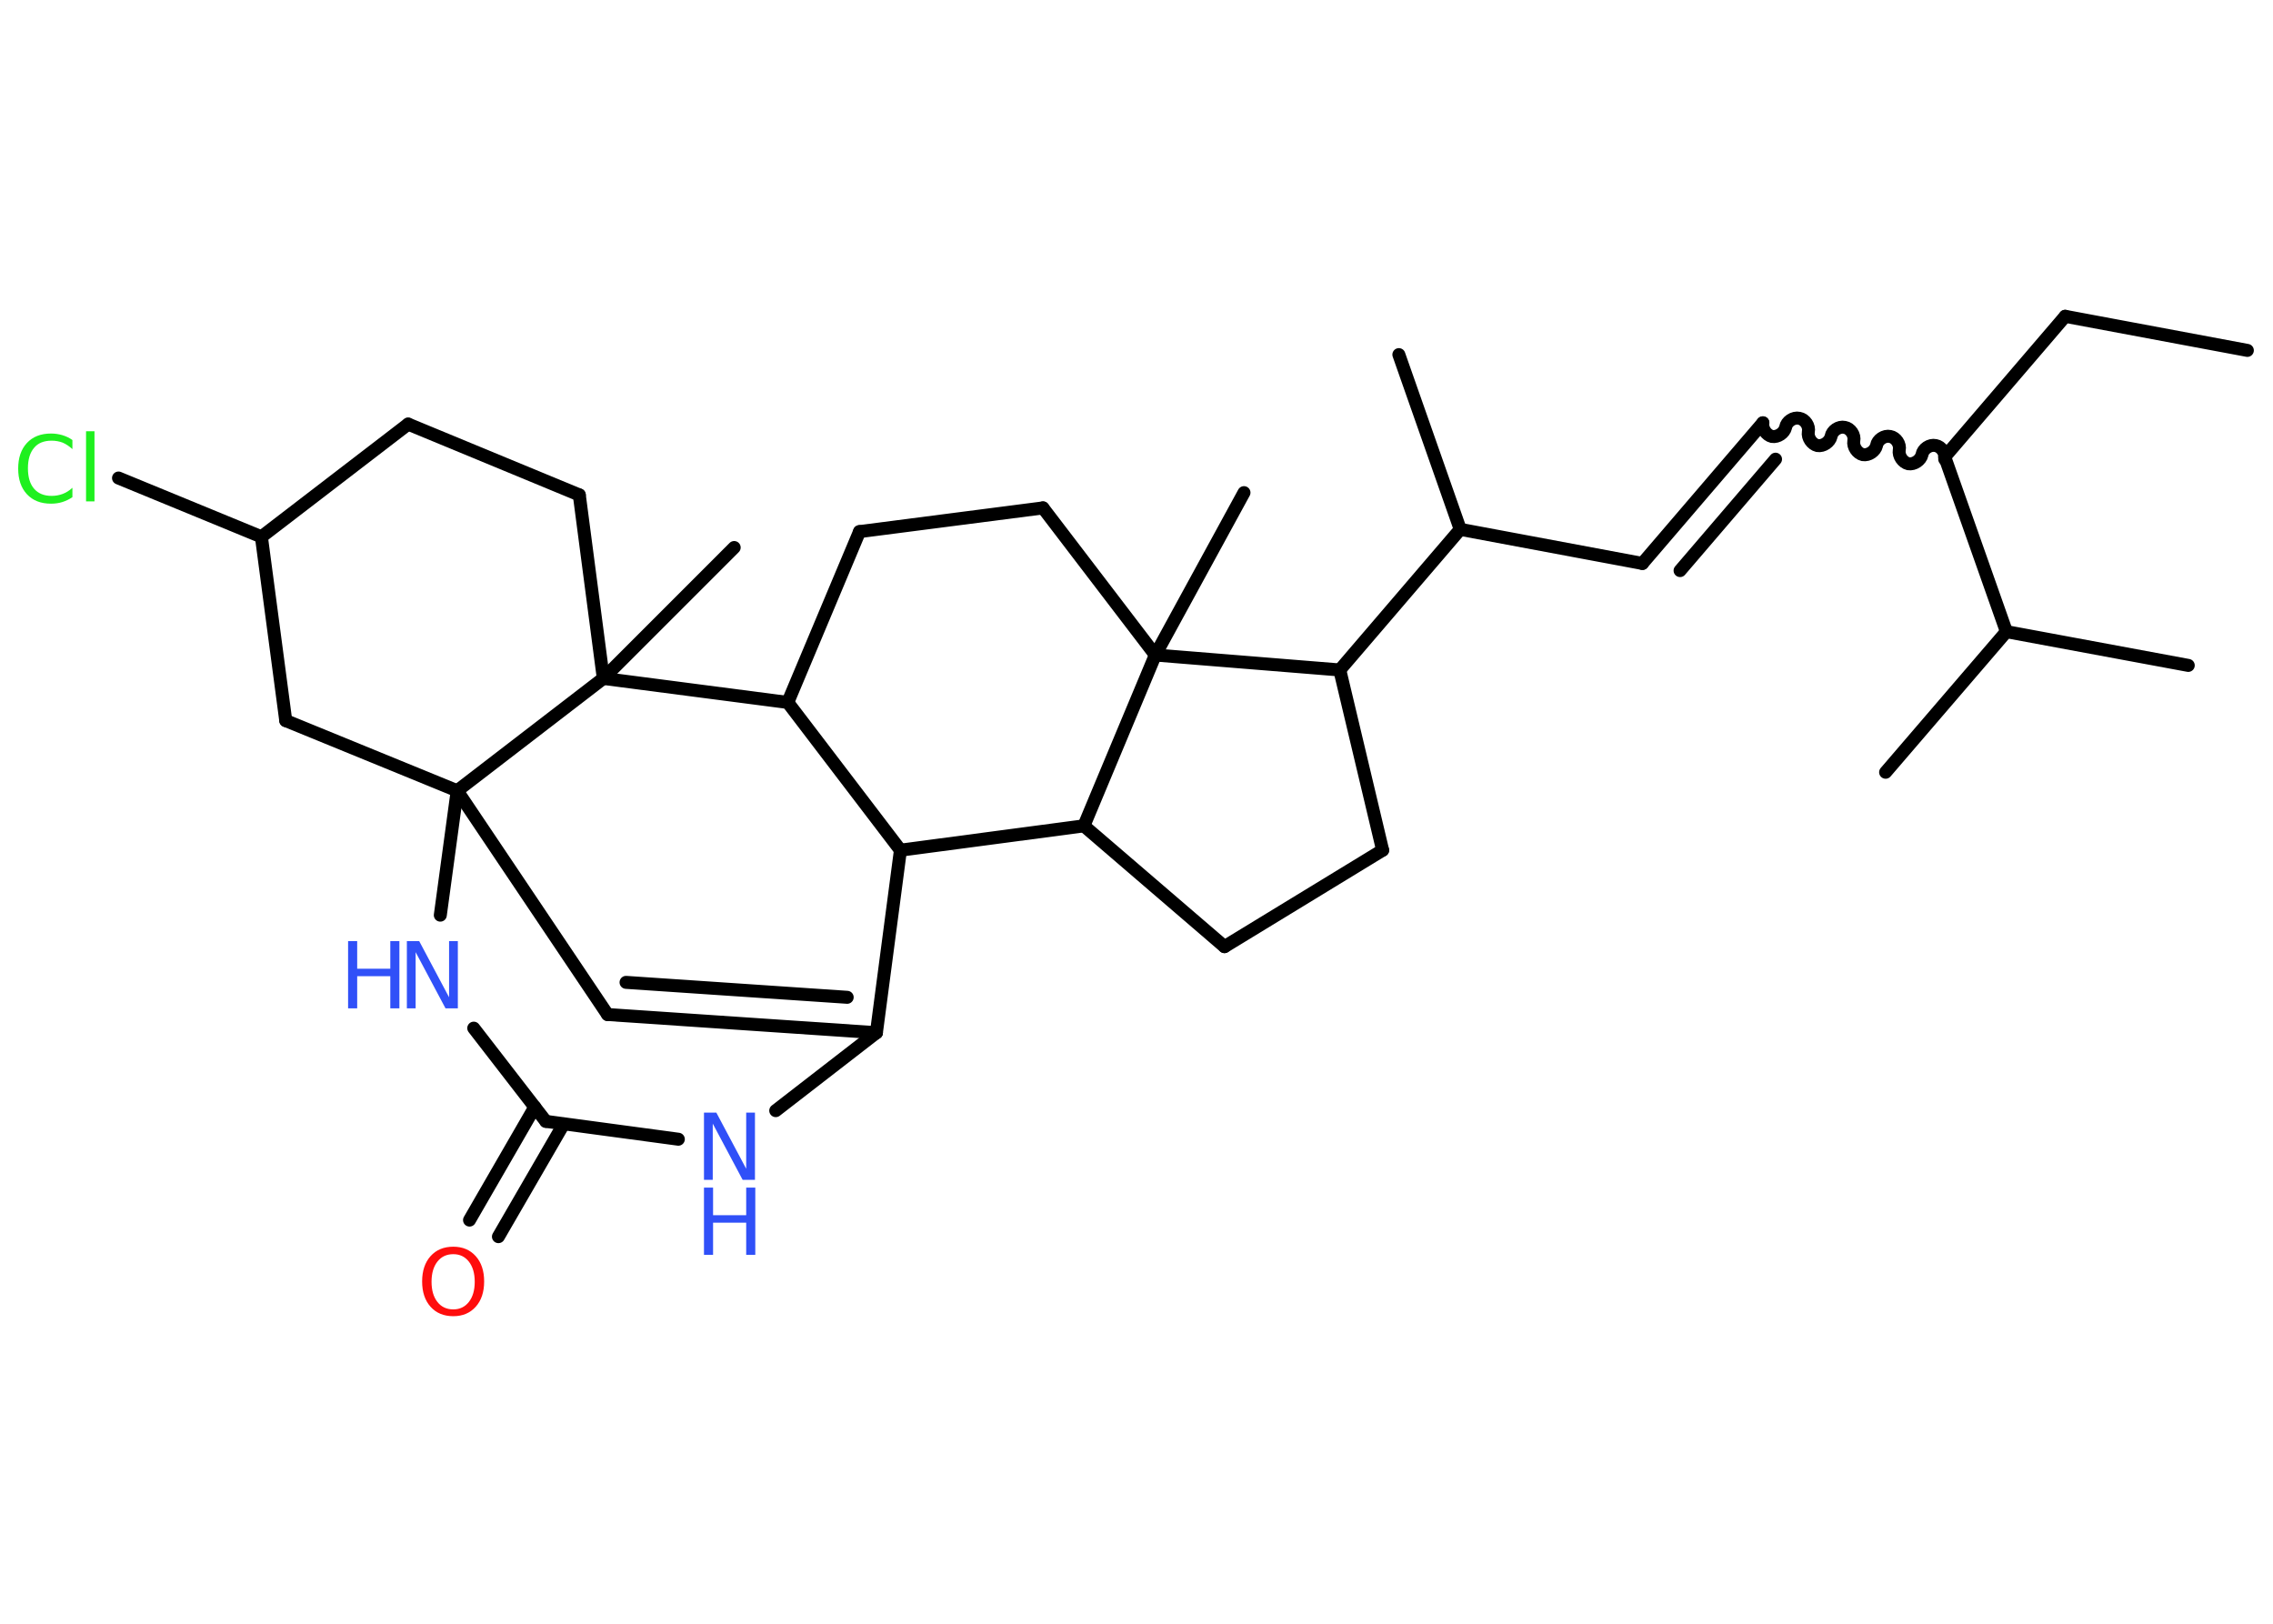 <?xml version='1.0' encoding='UTF-8'?>
<!DOCTYPE svg PUBLIC "-//W3C//DTD SVG 1.1//EN" "http://www.w3.org/Graphics/SVG/1.1/DTD/svg11.dtd">
<svg version='1.2' xmlns='http://www.w3.org/2000/svg' xmlns:xlink='http://www.w3.org/1999/xlink' width='70.0mm' height='50.0mm' viewBox='0 0 70.0 50.0'>
  <desc>Generated by the Chemistry Development Kit (http://github.com/cdk)</desc>
  <g stroke-linecap='round' stroke-linejoin='round' stroke='#000000' stroke-width='.4' fill='#3050F8'>
    <rect x='.0' y='.0' width='70.0' height='50.0' fill='#FFFFFF' stroke='none'/>
    <g id='mol1' class='mol'>
      <line id='mol1bnd1' class='bond' x1='69.21' y1='10.79' x2='63.6' y2='9.74'/>
      <line id='mol1bnd2' class='bond' x1='63.6' y1='9.74' x2='59.89' y2='14.07'/>
      <path id='mol1bnd3' class='bond' d='M54.29 13.02c-.03 .18 .11 .38 .28 .42c.18 .03 .38 -.11 .42 -.28c.03 -.18 .24 -.32 .42 -.28c.18 .03 .32 .24 .28 .42c-.03 .18 .11 .38 .28 .42c.18 .03 .38 -.11 .42 -.28c.03 -.18 .24 -.32 .42 -.28c.18 .03 .32 .24 .28 .42c-.03 .18 .11 .38 .28 .42c.18 .03 .38 -.11 .42 -.28c.03 -.18 .24 -.32 .42 -.28c.18 .03 .32 .24 .28 .42c-.03 .18 .11 .38 .28 .42c.18 .03 .38 -.11 .42 -.28c.03 -.18 .24 -.32 .42 -.28c.18 .03 .32 .24 .28 .42' fill='none' stroke='#000000' stroke-width='.4'/>
      <g id='mol1bnd4' class='bond'>
        <line x1='54.29' y1='13.02' x2='50.58' y2='17.35'/>
        <line x1='54.68' y1='14.14' x2='51.74' y2='17.57'/>
      </g>
      <line id='mol1bnd5' class='bond' x1='50.58' y1='17.35' x2='44.97' y2='16.3'/>
      <line id='mol1bnd6' class='bond' x1='44.97' y1='16.3' x2='43.08' y2='10.92'/>
      <line id='mol1bnd7' class='bond' x1='44.97' y1='16.3' x2='41.26' y2='20.63'/>
      <line id='mol1bnd8' class='bond' x1='41.26' y1='20.63' x2='42.58' y2='26.18'/>
      <line id='mol1bnd9' class='bond' x1='42.58' y1='26.18' x2='37.71' y2='29.15'/>
      <line id='mol1bnd10' class='bond' x1='37.71' y1='29.15' x2='33.38' y2='25.43'/>
      <line id='mol1bnd11' class='bond' x1='33.38' y1='25.43' x2='27.73' y2='26.18'/>
      <line id='mol1bnd12' class='bond' x1='27.73' y1='26.18' x2='26.99' y2='31.8'/>
      <g id='mol1bnd13' class='bond'>
        <line x1='18.71' y1='31.24' x2='26.99' y2='31.8'/>
        <line x1='19.28' y1='30.25' x2='26.09' y2='30.71'/>
      </g>
      <line id='mol1bnd14' class='bond' x1='18.71' y1='31.24' x2='14.08' y2='24.35'/>
      <line id='mol1bnd15' class='bond' x1='14.08' y1='24.35' x2='8.8' y2='22.19'/>
      <line id='mol1bnd16' class='bond' x1='8.8' y1='22.19' x2='8.05' y2='16.53'/>
      <line id='mol1bnd17' class='bond' x1='8.05' y1='16.53' x2='3.65' y2='14.72'/>
      <line id='mol1bnd18' class='bond' x1='8.05' y1='16.53' x2='12.57' y2='13.06'/>
      <line id='mol1bnd19' class='bond' x1='12.57' y1='13.06' x2='17.84' y2='15.24'/>
      <line id='mol1bnd20' class='bond' x1='17.84' y1='15.24' x2='18.58' y2='20.89'/>
      <line id='mol1bnd21' class='bond' x1='14.08' y1='24.35' x2='18.58' y2='20.89'/>
      <line id='mol1bnd22' class='bond' x1='18.58' y1='20.89' x2='22.61' y2='16.86'/>
      <line id='mol1bnd23' class='bond' x1='18.58' y1='20.89' x2='24.26' y2='21.63'/>
      <line id='mol1bnd24' class='bond' x1='27.73' y1='26.18' x2='24.26' y2='21.63'/>
      <line id='mol1bnd25' class='bond' x1='24.26' y1='21.63' x2='26.47' y2='16.37'/>
      <line id='mol1bnd26' class='bond' x1='26.47' y1='16.37' x2='32.12' y2='15.64'/>
      <line id='mol1bnd27' class='bond' x1='32.12' y1='15.64' x2='35.58' y2='20.17'/>
      <line id='mol1bnd28' class='bond' x1='41.26' y1='20.63' x2='35.58' y2='20.17'/>
      <line id='mol1bnd29' class='bond' x1='33.38' y1='25.43' x2='35.58' y2='20.17'/>
      <line id='mol1bnd30' class='bond' x1='35.58' y1='20.17' x2='38.31' y2='15.17'/>
      <line id='mol1bnd31' class='bond' x1='14.08' y1='24.35' x2='13.56' y2='28.18'/>
      <line id='mol1bnd32' class='bond' x1='14.59' y1='31.66' x2='16.81' y2='34.53'/>
      <g id='mol1bnd33' class='bond'>
        <line x1='17.36' y1='34.61' x2='15.35' y2='38.08'/>
        <line x1='16.47' y1='34.09' x2='14.46' y2='37.57'/>
      </g>
      <line id='mol1bnd34' class='bond' x1='16.81' y1='34.53' x2='20.89' y2='35.08'/>
      <line id='mol1bnd35' class='bond' x1='26.99' y1='31.8' x2='23.89' y2='34.2'/>
      <line id='mol1bnd36' class='bond' x1='59.89' y1='14.07' x2='61.79' y2='19.45'/>
      <line id='mol1bnd37' class='bond' x1='61.79' y1='19.45' x2='67.39' y2='20.49'/>
      <line id='mol1bnd38' class='bond' x1='61.79' y1='19.45' x2='58.07' y2='23.78'/>
      <path id='mol1atm18' class='atom' d='M2.23 13.53v.3q-.14 -.13 -.3 -.2q-.16 -.06 -.34 -.06q-.36 .0 -.54 .22q-.19 .22 -.19 .63q.0 .41 .19 .63q.19 .22 .54 .22q.18 .0 .34 -.06q.16 -.06 .3 -.19v.29q-.15 .1 -.31 .15q-.16 .05 -.35 .05q-.47 .0 -.74 -.29q-.27 -.29 -.27 -.79q.0 -.5 .27 -.79q.27 -.29 .74 -.29q.18 .0 .35 .05q.17 .05 .31 .15zM2.65 13.28h.26v2.16h-.26v-2.16z' stroke='none' fill='#1FF01F'/>
      <g id='mol1atm28' class='atom'>
        <path d='M12.53 28.98h.38l.92 1.73v-1.73h.27v2.07h-.38l-.92 -1.73v1.73h-.27v-2.07z' stroke='none'/>
        <path d='M10.72 28.98h.28v.85h1.02v-.85h.28v2.07h-.28v-.99h-1.02v.99h-.28v-2.07z' stroke='none'/>
      </g>
      <path id='mol1atm30' class='atom' d='M13.96 38.62q-.31 .0 -.49 .23q-.18 .23 -.18 .62q.0 .39 .18 .62q.18 .23 .49 .23q.3 .0 .48 -.23q.18 -.23 .18 -.62q.0 -.39 -.18 -.62q-.18 -.23 -.48 -.23zM13.96 38.39q.43 .0 .69 .29q.26 .29 .26 .78q.0 .49 -.26 .78q-.26 .29 -.69 .29q-.44 .0 -.7 -.29q-.26 -.29 -.26 -.78q.0 -.49 .26 -.78q.26 -.29 .7 -.29z' stroke='none' fill='#FF0D0D'/>
      <g id='mol1atm31' class='atom'>
        <path d='M21.68 34.26h.38l.92 1.73v-1.73h.27v2.07h-.38l-.92 -1.73v1.73h-.27v-2.07z' stroke='none'/>
        <path d='M21.68 36.57h.28v.85h1.02v-.85h.28v2.07h-.28v-.99h-1.02v.99h-.28v-2.07z' stroke='none'/>
      </g>
    </g>
  </g>
</svg>
